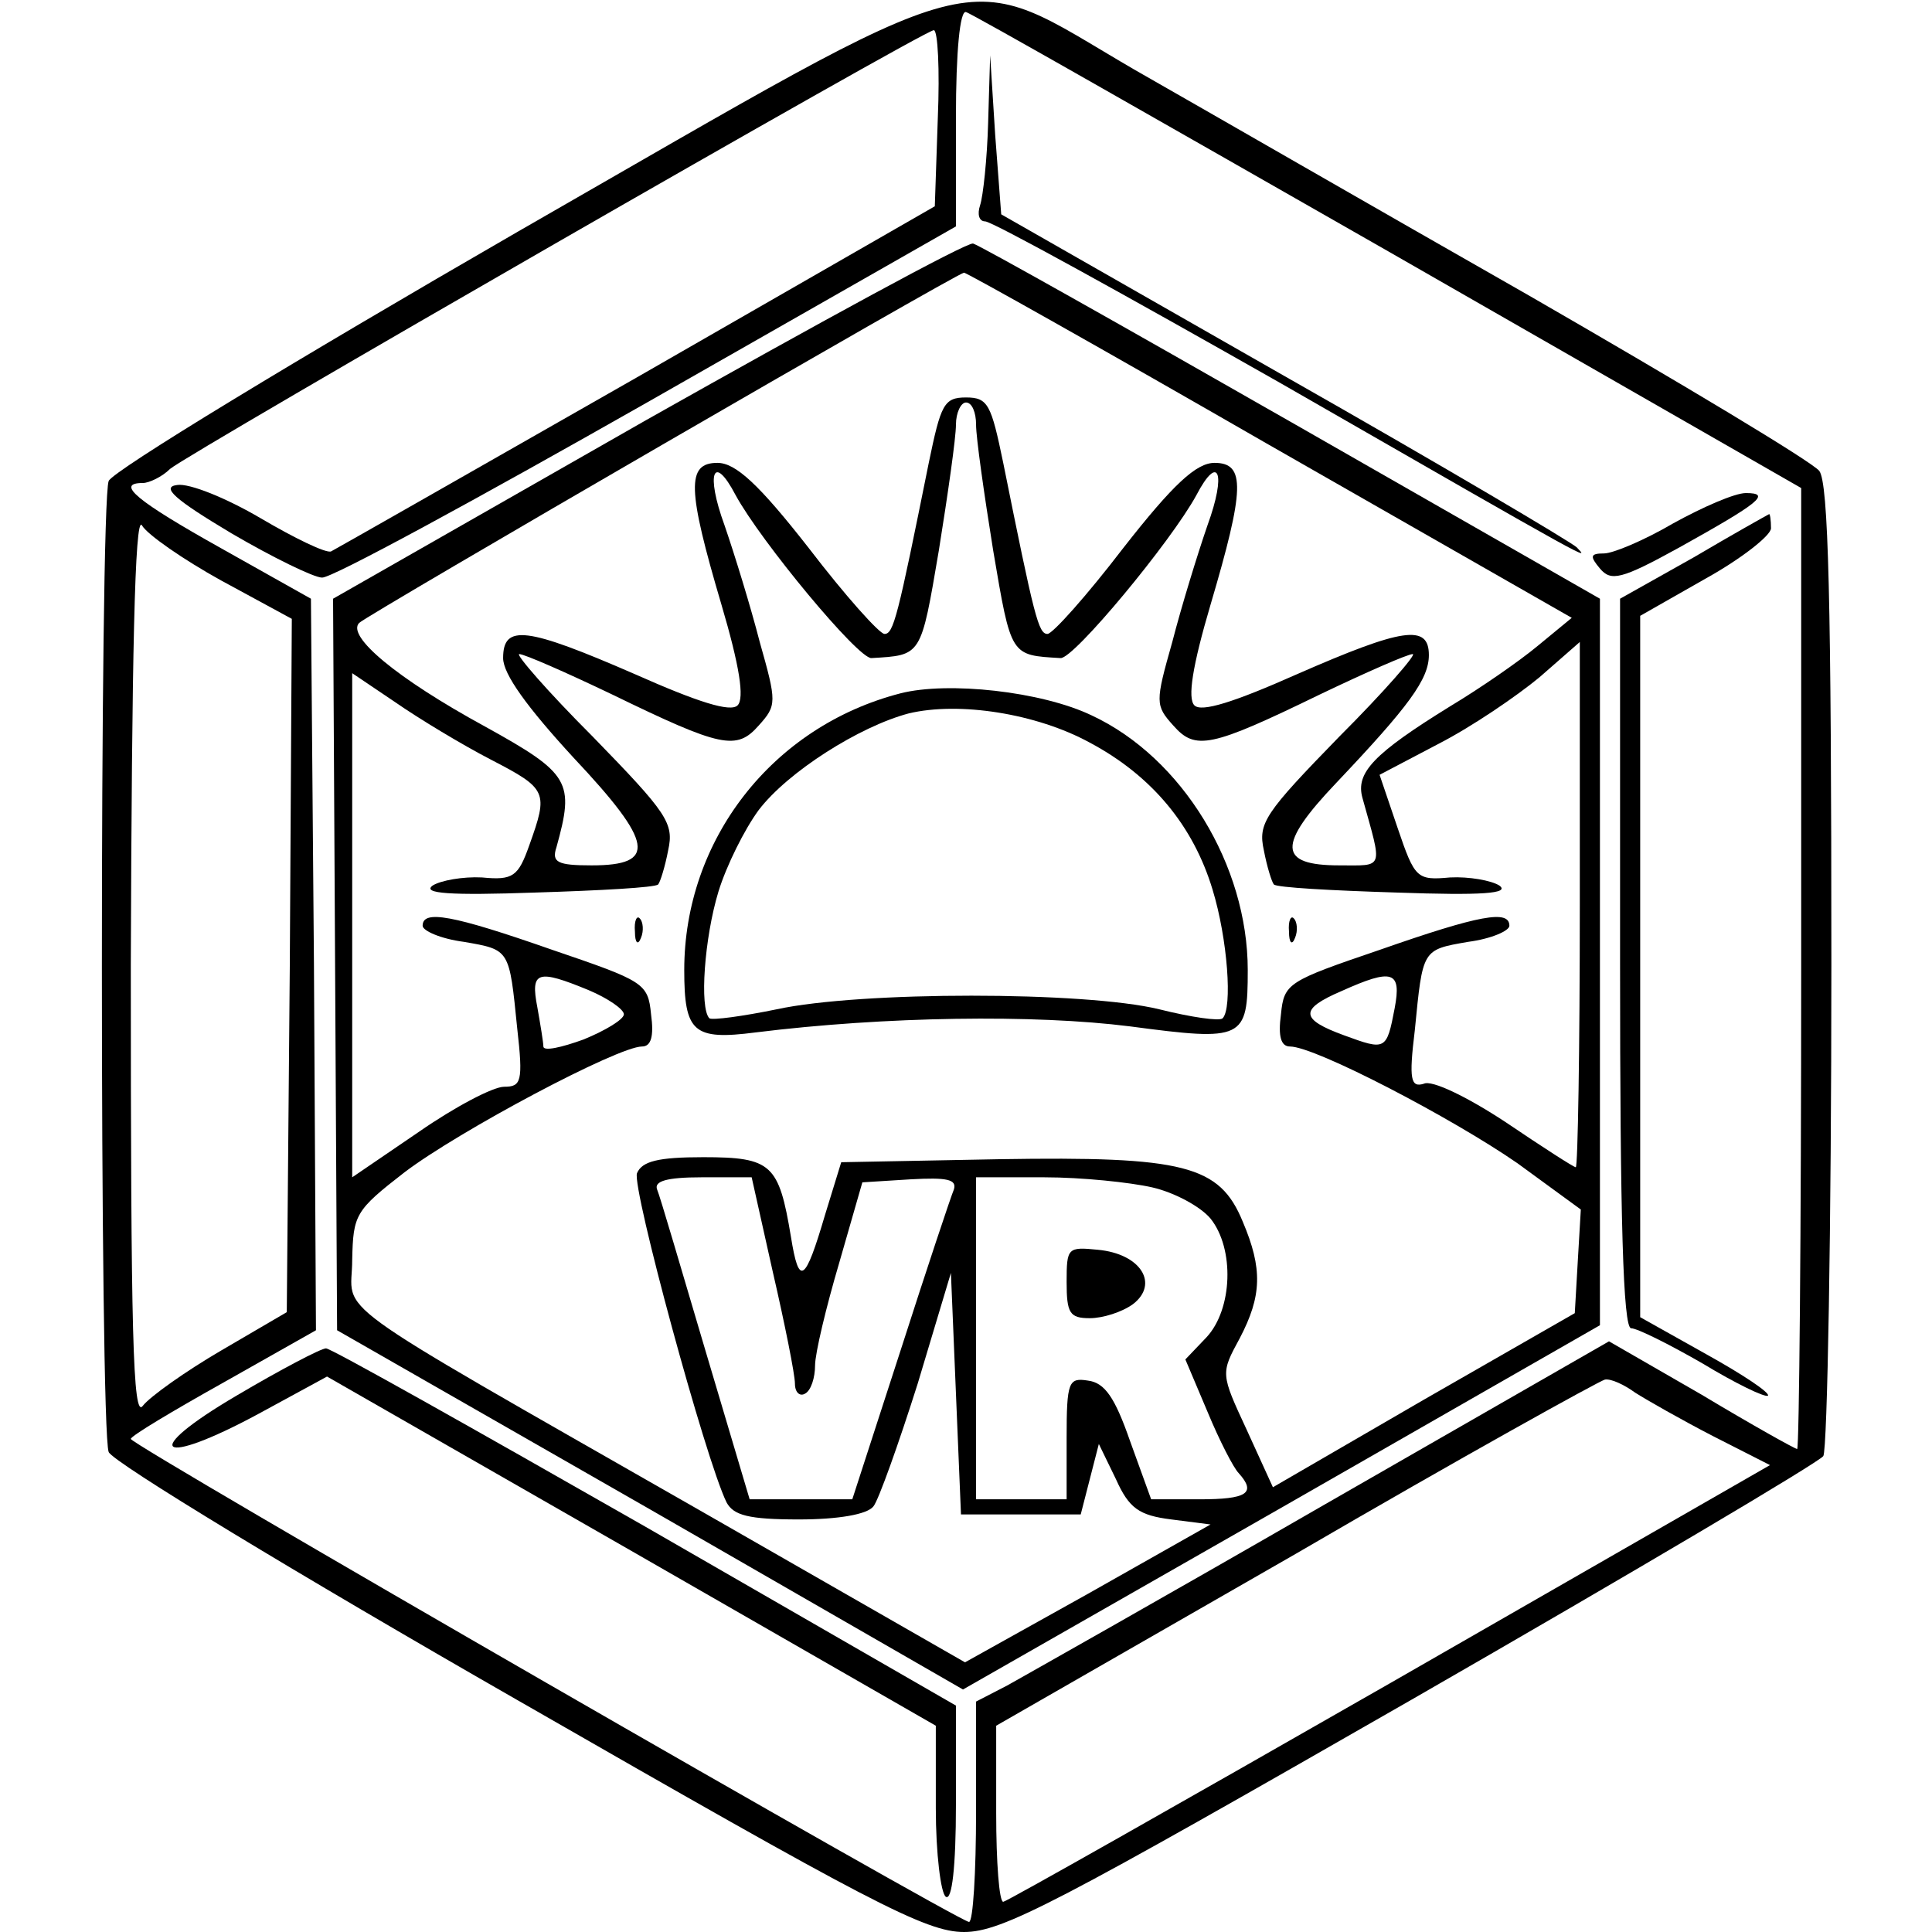 <?xml version="1.0" standalone="no"?>
<!DOCTYPE svg PUBLIC "-//W3C//DTD SVG 20010904//EN"
 "http://www.w3.org/TR/2001/REC-SVG-20010904/DTD/svg10.dtd">
<svg version="1.0" xmlns="http://www.w3.org/2000/svg"
 width="192pt" height="192pt" viewBox="0 0 192 192"
 preserveAspectRatio="xMidYMid meet">
<g transform="translate(0,192) scale(0.1,-0.1)"
fill="#000000" stroke="none">
<path d="M515 1690 c-220 -127 -403 -238 -407 -248 -9 -23 -9 -942 0 -965 4
-10 187 -121 407 -247 350 -201 405 -230 443 -230 38 0 91 28 445 231 221 127
405 236 409 242 4 7 8 226 8 488 0 365 -3 479 -12 491 -7 9 -137 87 -288 174
-151 86 -328 188 -393 225 -177 103 -131 115 -612 -161z m865 -20 l410 -235 0
-477 c0 -263 -2 -478 -4 -478 -2 0 -45 24 -95 54 l-92 53 -284 -163 c-156 -90
-298 -170 -314 -179 l-31 -16 0 -109 c0 -61 -3 -110 -7 -110 -10 0 -833 474
-833 480 0 3 42 28 92 56 l92 52 -2 363 -3 364 -89 50 c-84 47 -106 65 -78 65
6 0 19 6 27 14 19 16 749 436 759 436 4 0 6 -39 4 -87 l-3 -88 -296 -170
c-163 -93 -300 -171 -304 -173 -5 -2 -36 13 -70 33 -34 20 -71 35 -83 33 -16
-2 -3 -14 54 -48 41 -24 82 -44 90 -44 9 -1 154 78 323 174 l307 175 0 108 c0
66 4 107 10 105 5 -1 194 -109 420 -238z m-1160 -327 l70 -38 -2 -345 -3 -344
-65 -38 c-36 -21 -71 -46 -78 -55 -10 -14 -12 72 -12 438 1 306 4 448 11 437
5 -9 41 -34 79 -55z m1405 -807 c11 -7 46 -27 77 -43 l57 -29 -378 -217 c-208
-119 -381 -217 -384 -217 -4 0 -7 39 -7 88 l0 87 298 171 c163 95 302 172 307
173 6 1 19 -5 30 -13z"/>
<path d="M982 1798 c-1 -36 -5 -73 -8 -82 -3 -9 -1 -16 5 -16 7 0 139 -73 294
-161 322 -185 305 -175 294 -163 -5 5 -135 82 -290 170 l-282 161 -6 79 -5 79
-2 -67z"/>
<path d="M643 1503 l-312 -178 2 -363 2 -364 311 -178 311 -179 317 181 316
181 0 361 0 361 -306 175 c-168 96 -310 176 -317 178 -7 1 -152 -78 -324 -175z
m618 -25 l301 -172 -34 -28 c-18 -15 -57 -42 -87 -60 -76 -47 -94 -66 -87 -91
20 -72 22 -67 -23 -67 -61 0 -62 20 -3 82 72 76 92 103 92 127 0 31 -26 27
-131 -19 -63 -28 -95 -38 -102 -31 -7 7 -2 39 16 100 34 115 35 141 4 141 -18
0 -41 -21 -91 -85 -36 -47 -70 -85 -75 -85 -9 0 -13 16 -44 170 -12 58 -15 65
-37 65 -22 0 -25 -7 -37 -65 -31 -154 -35 -170 -44 -170 -5 0 -39 38 -75 85
-50 64 -73 85 -91 85 -31 0 -30 -26 4 -141 18 -61 23 -93 16 -100 -7 -7 -39 3
-102 31 -108 47 -131 50 -131 16 0 -16 24 -49 70 -99 80 -85 83 -107 18 -107
-34 0 -40 3 -35 18 18 65 14 73 -71 120 -88 48 -138 90 -125 103 8 8 593 347
601 348 1 1 138 -76 303 -171z m-291 20 c0 -13 8 -69 17 -125 18 -106 17 -104
67 -107 13 -1 110 116 135 162 22 42 30 22 11 -30 -10 -29 -26 -81 -35 -116
-17 -60 -17 -63 1 -83 22 -25 37 -22 146 31 46 22 87 40 92 40 4 0 -28 -37
-73 -82 -74 -76 -81 -86 -75 -113 3 -16 8 -32 10 -34 3 -3 57 -6 122 -8 85 -3
113 -1 102 7 -8 5 -30 9 -49 8 -33 -3 -35 -1 -52 49 l-18 53 59 31 c33 17 77
47 100 66 l40 35 0 -261 c0 -144 -2 -261 -4 -261 -2 0 -33 20 -70 45 -38 25
-73 42 -81 38 -13 -4 -15 4 -9 53 8 81 7 80 53 88 23 3 41 11 41 16 0 16 -29
11 -129 -24 -91 -31 -95 -33 -98 -64 -3 -22 0 -32 9 -32 25 0 161 -71 226
-116 l63 -46 -3 -51 -3 -52 -150 -86 -150 -87 -26 57 c-26 56 -26 56 -7 91 22
42 23 69 3 116 -23 56 -58 65 -242 62 l-157 -3 -16 -52 c-20 -68 -26 -72 -34
-22 -12 72 -19 79 -87 79 -45 0 -61 -4 -66 -16 -5 -15 68 -284 89 -327 7 -13
22 -17 72 -17 39 0 68 5 74 13 5 6 25 62 44 122 l33 110 5 -120 5 -120 59 0
60 0 9 35 9 35 17 -35 c13 -29 23 -36 55 -40 l39 -5 -122 -69 -122 -68 -267
153 c-378 216 -342 191 -342 247 1 45 3 49 52 87 54 41 212 125 236 125 9 0
12 10 9 32 -3 31 -7 33 -98 64 -100 35 -129 40 -129 24 0 -5 18 -13 41 -16 46
-8 45 -7 53 -86 6 -53 4 -58 -13 -58 -11 0 -49 -20 -85 -45 l-66 -45 0 251 0
250 43 -29 c23 -16 66 -42 95 -57 56 -29 57 -32 38 -85 -11 -31 -16 -35 -47
-32 -19 1 -41 -3 -49 -8 -11 -8 17 -10 102 -7 65 2 119 5 122 8 2 2 7 18 10
34 6 27 -1 37 -75 113 -45 45 -77 82 -73 82 5 0 46 -18 92 -40 109 -53 124
-56 146 -31 18 20 18 23 1 83 -9 35 -25 87 -35 116 -19 52 -11 72 11 30 25
-46 122 -163 135 -162 50 3 49 1 67 107 9 56 17 112 17 125 0 12 5 22 10 22 6
0 10 -10 10 -22z m-385 -562 c19 -8 35 -19 35 -24 0 -5 -18 -16 -40 -25 -22
-8 -40 -12 -40 -7 0 4 -3 22 -6 39 -7 36 0 38 51 17z m801 -18 c-8 -42 -9 -42
-50 -27 -44 16 -45 26 -3 44 51 23 60 20 53 -17z m-618 -262 c12 -52 22 -102
22 -111 0 -9 5 -13 10 -10 6 3 10 16 10 28 0 12 11 58 24 102 l23 80 48 3 c36
2 46 0 43 -10 -3 -7 -27 -79 -53 -160 l-48 -148 -51 0 -51 0 -44 148 c-24 81
-45 153 -48 160 -3 8 9 12 44 12 l50 0 21 -94z m377 84 c22 -5 48 -19 58 -31
24 -30 22 -90 -4 -118 l-21 -22 22 -52 c12 -29 26 -56 31 -61 18 -20 8 -26
-39 -26 l-48 0 -21 58 c-15 43 -25 58 -42 60 -19 3 -21 -1 -21 -57 l0 -61 -45
0 -45 0 0 160 0 160 68 0 c37 0 85 -5 107 -10z"/>
<path d="M895 1231 c-128 -33 -215 -146 -215 -275 0 -62 9 -70 71 -62 129 16
277 18 372 6 113 -15 117 -13 117 56 0 104 -65 211 -155 253 -50 24 -143 34
-190 22z m188 -49 c62 -33 103 -83 122 -146 15 -49 20 -118 10 -128 -3 -3 -31
1 -63 9 -74 18 -297 18 -380 0 -34 -7 -64 -11 -67 -9 -10 10 -5 80 9 126 8 26
26 62 40 81 29 38 100 83 149 96 50 12 127 0 180 -29z"/>
<path d="M631 994 c0 -11 3 -14 6 -6 3 7 2 16 -1 19 -3 4 -6 -2 -5 -13z"/>
<path d="M1281 994 c0 -11 3 -14 6 -6 3 7 2 16 -1 19 -3 4 -6 -2 -5 -13z"/>
<path d="M1060 646 c0 -31 3 -36 23 -36 13 0 32 6 43 14 26 20 8 50 -35 54
-30 3 -31 2 -31 -32z"/>
<path d="M1663 1400 c-29 -17 -60 -30 -69 -30 -14 0 -14 -3 -4 -15 11 -13 21
-11 79 21 79 44 92 54 66 54 -11 0 -43 -14 -72 -30z"/>
<path d="M1683 1366 l-73 -41 0 -362 c0 -254 3 -363 11 -363 6 0 38 -16 71
-35 33 -20 62 -34 65 -32 2 3 -25 21 -61 41 l-66 37 0 349 0 348 65 37 c36 20
65 43 65 50 0 8 -1 15 -2 14 -2 -1 -36 -20 -75 -43z"/>
<path d="M235 533 c-97 -57 -78 -72 22 -18 l68 37 302 -173 303 -174 0 -82 c0
-45 5 -85 10 -88 6 -4 10 29 10 92 l0 98 -309 178 c-170 97 -312 177 -317 177
-5 0 -45 -21 -89 -47z"/>
</g>
</svg>
